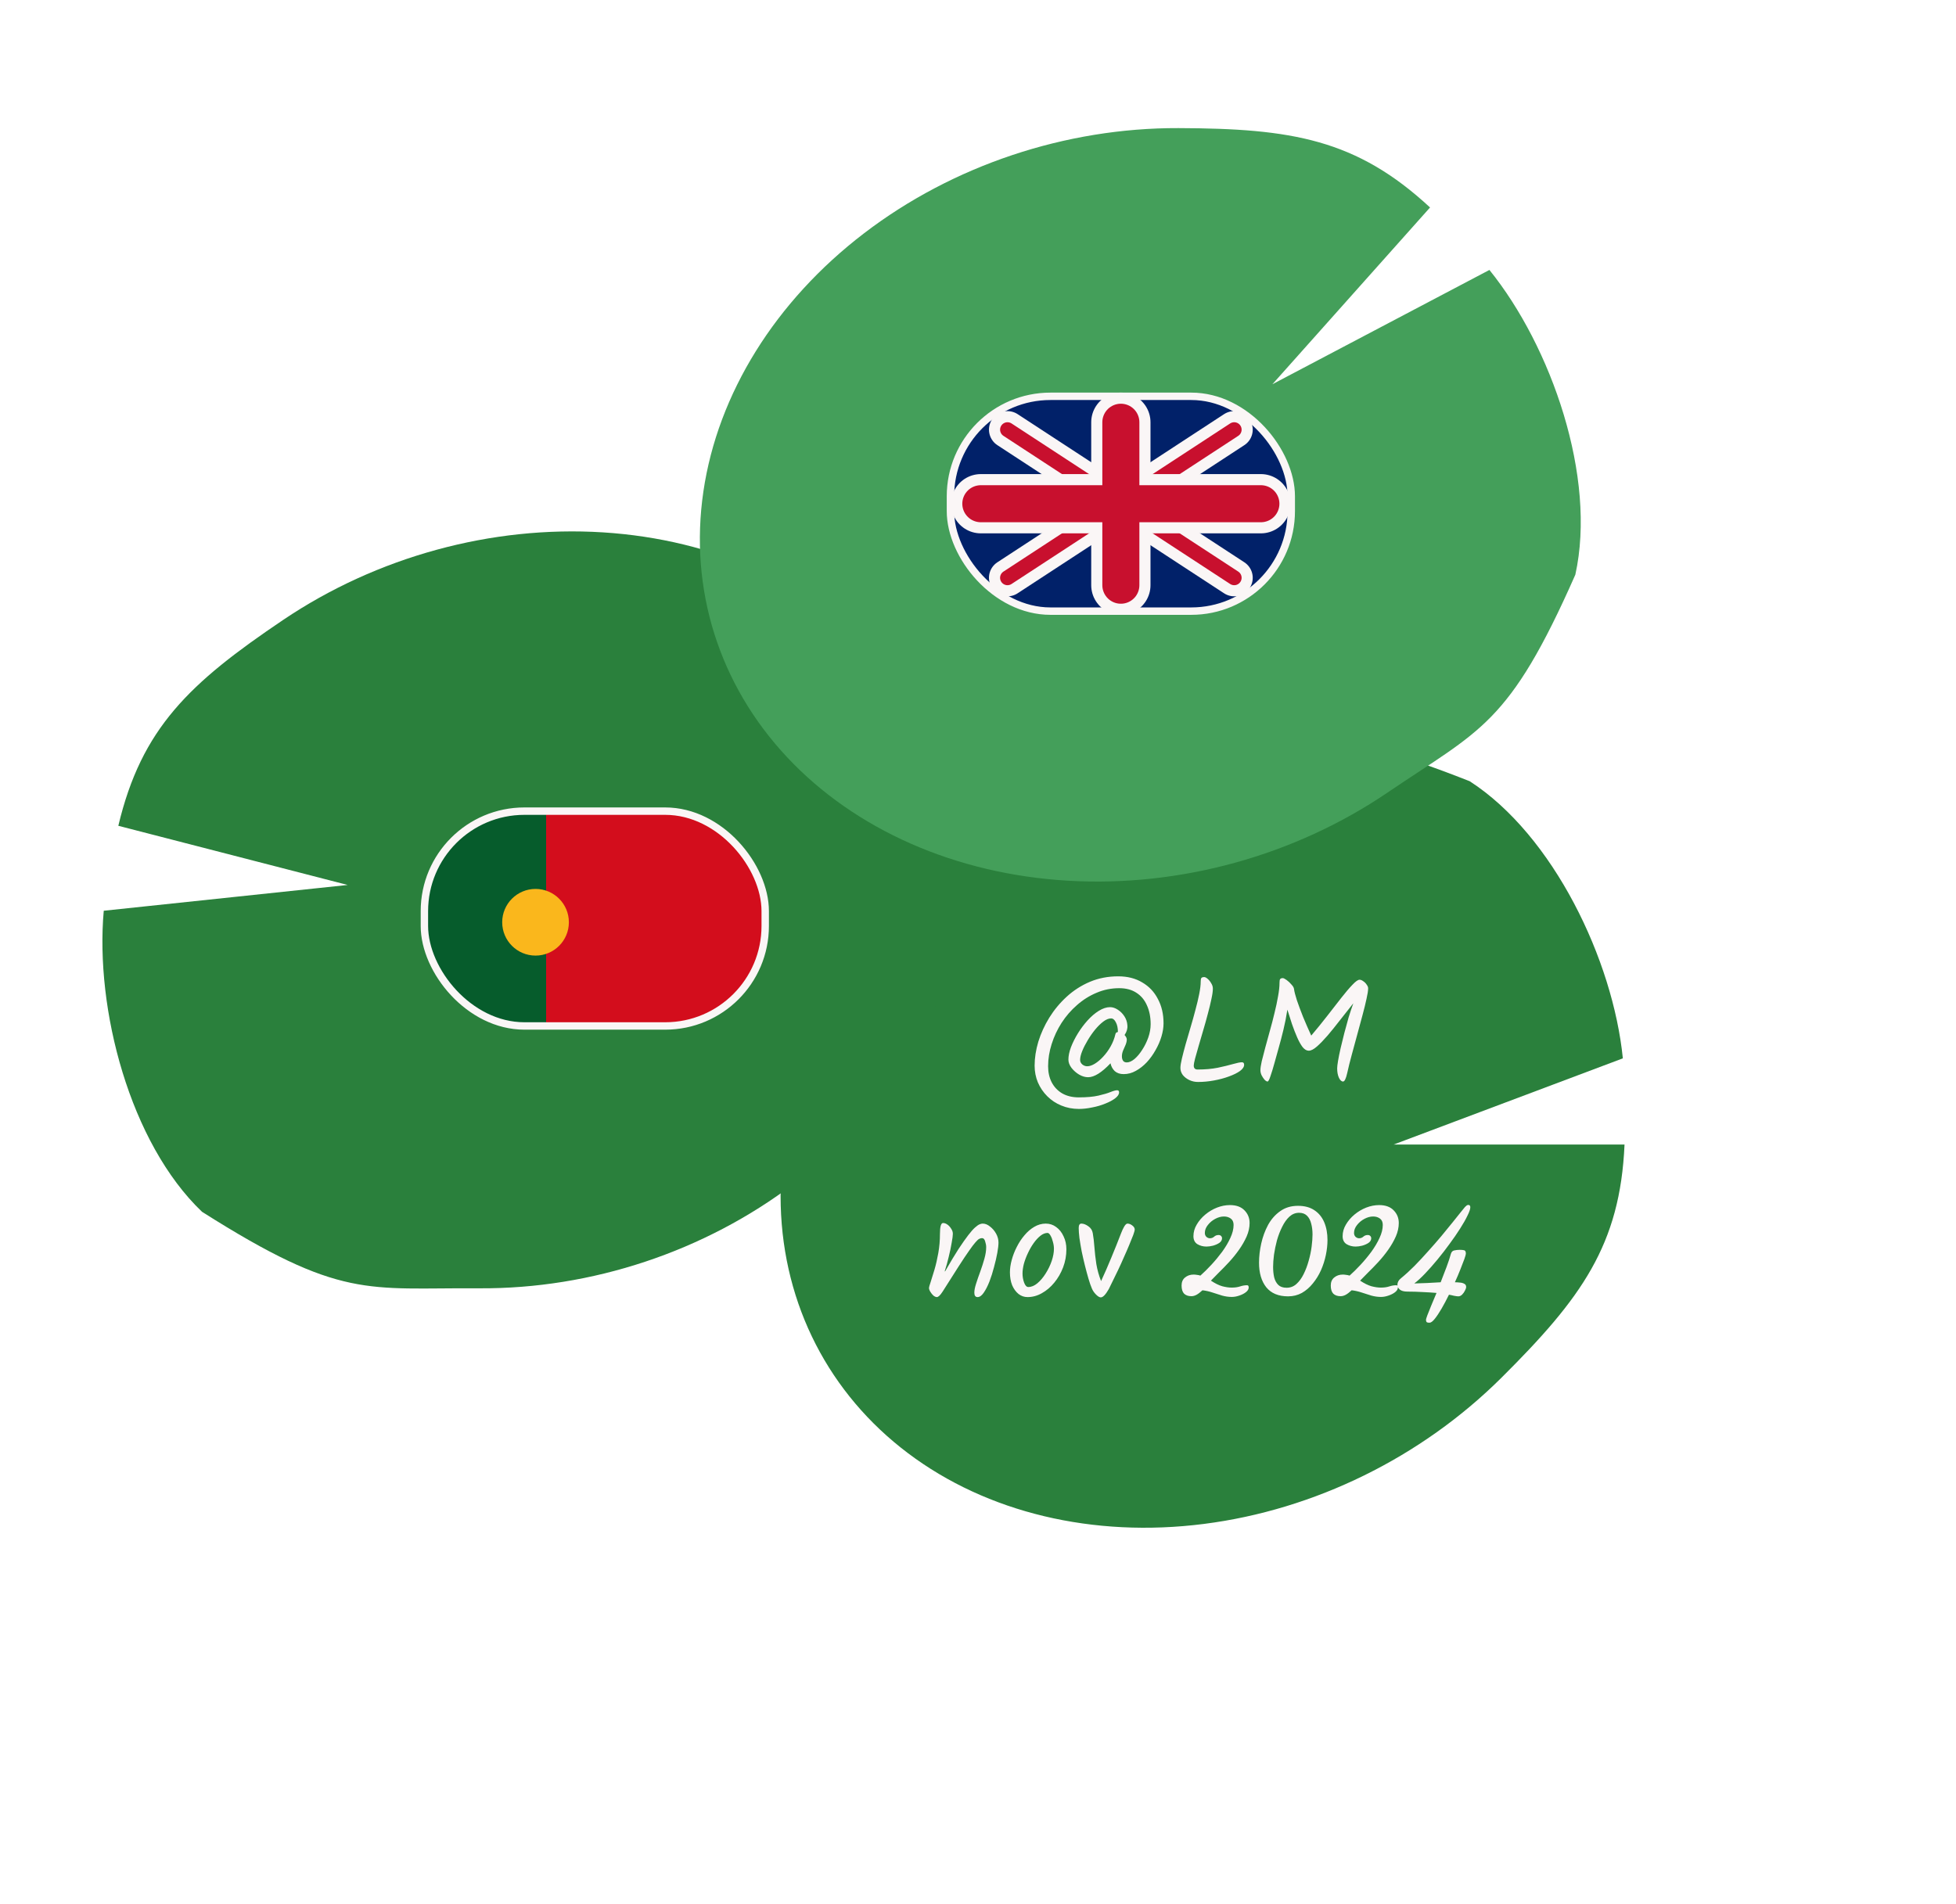 <svg width="264" height="257" viewBox="0 0 264 257" fill="none" xmlns="http://www.w3.org/2000/svg">
<g filter="url(#filter0_d_75_860)">
<path d="M219.034 138.872C217.709 125.623 209.667 108.756 198.359 101.458C177.692 93.309 174.581 95.595 159.659 98.358C144.737 101.122 130.73 108.967 120.599 120.236C110.468 131.505 105.008 145.313 105.374 158.739C105.74 172.166 111.904 184.159 122.561 192.181C133.218 200.203 147.533 203.626 162.478 201.724C177.423 199.823 191.826 192.748 202.642 181.994C213.457 171.241 218.669 164.053 219.262 150.504L188.108 150.504L219.034 138.872Z" fill="#2A803C"/>
</g>
<g filter="url(#filter1_d_75_860)">
<path d="M14.004 118.946C12.81 132.207 17.533 150.287 27.264 159.584C46.027 171.479 49.513 169.819 64.688 169.915C79.863 170.011 95.097 164.943 107.169 155.784C119.241 146.624 127.203 134.092 129.371 120.836C131.54 107.58 127.745 94.642 118.789 84.756C109.834 74.871 96.419 68.814 81.383 67.867C66.348 66.92 50.869 71.157 38.223 79.682C25.576 88.206 19.104 94.284 15.97 107.479L46.922 115.466L14.004 118.946Z" fill="#2A803C"/>
</g>
<g filter="url(#filter2_d_75_860)">
<path d="M201.026 32.441C209.398 42.795 215.533 60.446 212.621 73.585C203.649 93.909 199.83 94.469 187.274 102.993C174.719 111.516 159.241 115.783 144.114 114.889C128.987 113.996 115.398 108.012 106.22 98.205C97.042 88.398 92.996 75.535 94.937 62.339C96.878 49.142 104.654 36.645 116.62 27.492C128.586 18.338 143.804 13.246 159.056 13.293C174.307 13.339 183.067 14.787 193.013 24.007L171.739 47.867L201.026 32.441Z" fill="#449F5A"/>
</g>
<path d="M145.622 149.7C144.769 149.7 143.976 149.547 143.242 149.24C142.522 148.947 141.889 148.527 141.342 147.98C140.809 147.447 140.389 146.827 140.082 146.12C139.789 145.413 139.642 144.66 139.642 143.86C139.642 142.82 139.809 141.74 140.142 140.62C140.489 139.5 140.982 138.42 141.622 137.38C142.276 136.327 143.062 135.38 143.982 134.54C144.902 133.7 145.942 133.033 147.102 132.54C148.276 132.047 149.549 131.8 150.922 131.8C152.176 131.8 153.256 132.073 154.162 132.62C155.082 133.153 155.789 133.9 156.282 134.86C156.789 135.807 157.042 136.9 157.042 138.14C157.042 138.7 156.949 139.293 156.762 139.92C156.576 140.547 156.309 141.16 155.962 141.76C155.629 142.36 155.236 142.907 154.782 143.4C154.329 143.88 153.836 144.267 153.302 144.56C152.782 144.853 152.236 145 151.662 145C151.169 145 150.769 144.867 150.462 144.6C150.169 144.32 149.976 143.967 149.882 143.54C148.696 144.793 147.689 145.42 146.862 145.42C146.462 145.42 146.056 145.3 145.642 145.06C145.242 144.82 144.902 144.52 144.622 144.16C144.342 143.787 144.202 143.413 144.202 143.04C144.202 142.547 144.316 141.993 144.542 141.38C144.782 140.753 145.096 140.127 145.482 139.5C145.869 138.873 146.302 138.293 146.782 137.76C147.276 137.213 147.782 136.78 148.302 136.46C148.836 136.127 149.342 135.96 149.822 135.96C150.169 135.96 150.516 136.073 150.862 136.3C151.222 136.527 151.522 136.827 151.762 137.2C152.002 137.573 152.136 137.98 152.162 138.42C152.202 138.86 152.076 139.293 151.782 139.72C151.982 139.947 152.082 140.147 152.082 140.32C152.082 140.533 152.029 140.773 151.922 141.04C151.816 141.293 151.702 141.553 151.582 141.82C151.476 142.087 151.422 142.347 151.422 142.6C151.422 142.84 151.476 143.04 151.582 143.2C151.689 143.347 151.856 143.42 152.082 143.42C152.402 143.42 152.749 143.267 153.122 142.96C153.496 142.64 153.842 142.227 154.162 141.72C154.496 141.213 154.769 140.66 154.982 140.06C155.196 139.447 155.302 138.847 155.302 138.26C155.302 137.3 155.136 136.453 154.802 135.72C154.482 134.987 154.009 134.42 153.382 134.02C152.756 133.607 151.982 133.4 151.062 133.4C149.982 133.4 148.962 133.607 148.002 134.02C147.042 134.42 146.162 134.973 145.362 135.68C144.562 136.373 143.869 137.173 143.282 138.08C142.709 138.973 142.262 139.927 141.942 140.94C141.622 141.94 141.462 142.94 141.462 143.94C141.462 144.753 141.622 145.473 141.942 146.1C142.276 146.74 142.749 147.24 143.362 147.6C143.989 147.96 144.736 148.14 145.602 148.14C146.682 148.14 147.569 148.06 148.262 147.9C148.956 147.74 149.496 147.58 149.882 147.42C150.282 147.26 150.582 147.18 150.782 147.18C150.956 147.18 151.042 147.273 151.042 147.46C151.042 147.727 150.869 147.993 150.522 148.26C150.176 148.527 149.729 148.767 149.182 148.98C148.636 149.207 148.042 149.38 147.402 149.5C146.776 149.633 146.182 149.7 145.622 149.7ZM146.742 143.94C147.049 143.94 147.389 143.827 147.762 143.6C148.136 143.373 148.509 143.06 148.882 142.66C149.269 142.247 149.609 141.78 149.902 141.26C150.196 140.74 150.409 140.193 150.542 139.62C150.582 139.433 150.696 139.333 150.882 139.32C150.882 138.773 150.789 138.333 150.602 138C150.429 137.653 150.216 137.48 149.962 137.48C149.642 137.48 149.296 137.62 148.922 137.9C148.549 138.18 148.176 138.547 147.802 139C147.442 139.44 147.109 139.92 146.802 140.44C146.496 140.947 146.249 141.433 146.062 141.9C145.876 142.367 145.782 142.76 145.782 143.08C145.782 143.32 145.882 143.527 146.082 143.7C146.282 143.86 146.502 143.94 146.742 143.94ZM161.699 146.06C161.273 146.06 160.879 145.973 160.519 145.8C160.159 145.627 159.866 145.4 159.639 145.12C159.426 144.827 159.319 144.507 159.319 144.16C159.319 143.88 159.386 143.46 159.519 142.9C159.653 142.34 159.819 141.7 160.019 140.98C160.233 140.26 160.453 139.507 160.679 138.72C160.919 137.92 161.139 137.133 161.339 136.36C161.553 135.573 161.726 134.847 161.859 134.18C161.993 133.513 162.059 132.953 162.059 132.5C162.059 132.287 162.086 132.133 162.139 132.04C162.206 131.947 162.339 131.9 162.539 131.9C162.659 131.9 162.813 131.98 162.999 132.14C163.186 132.3 163.346 132.5 163.479 132.74C163.626 132.967 163.699 133.207 163.699 133.46C163.699 133.807 163.633 134.28 163.499 134.88C163.379 135.467 163.219 136.127 163.019 136.86C162.833 137.58 162.626 138.32 162.399 139.08C162.186 139.827 161.979 140.533 161.779 141.2C161.593 141.867 161.433 142.433 161.299 142.9C161.179 143.367 161.119 143.68 161.119 143.84C161.119 144.2 161.293 144.38 161.639 144.38C162.653 144.38 163.559 144.3 164.359 144.14C165.173 143.967 165.859 143.8 166.419 143.64C166.979 143.48 167.379 143.4 167.619 143.4C167.819 143.4 167.919 143.513 167.919 143.74C167.919 144.02 167.733 144.3 167.359 144.58C166.986 144.847 166.486 145.093 165.859 145.32C165.246 145.547 164.573 145.727 163.839 145.86C163.119 145.993 162.406 146.06 161.699 146.06ZM171.077 146C170.971 146 170.837 145.92 170.677 145.76C170.531 145.587 170.397 145.387 170.277 145.16C170.171 144.92 170.117 144.693 170.117 144.48C170.117 144.2 170.177 143.793 170.297 143.26C170.431 142.727 170.591 142.107 170.777 141.4C170.977 140.68 171.184 139.927 171.397 139.14C171.624 138.34 171.831 137.547 172.017 136.76C172.217 135.96 172.377 135.207 172.497 134.5C172.631 133.793 172.697 133.173 172.697 132.64C172.697 132.413 172.724 132.26 172.777 132.18C172.844 132.087 172.964 132.04 173.137 132.04C173.244 132.04 173.417 132.127 173.657 132.3C173.897 132.473 174.117 132.68 174.317 132.92C174.531 133.147 174.644 133.353 174.657 133.54C174.697 133.86 174.824 134.353 175.037 135.02C175.264 135.687 175.544 136.44 175.877 137.28C176.224 138.12 176.591 138.96 176.977 139.8C177.724 138.92 178.444 138.033 179.137 137.14C179.831 136.247 180.464 135.433 181.037 134.7C181.611 133.967 182.111 133.38 182.537 132.94C182.964 132.487 183.284 132.26 183.497 132.26C183.657 132.26 183.824 132.327 183.997 132.46C184.184 132.58 184.337 132.733 184.457 132.92C184.591 133.093 184.657 133.26 184.657 133.42C184.657 133.727 184.584 134.2 184.437 134.84C184.304 135.467 184.124 136.2 183.897 137.04C183.671 137.88 183.431 138.767 183.177 139.7C182.924 140.62 182.677 141.527 182.437 142.42C182.197 143.3 181.997 144.107 181.837 144.84C181.664 145.613 181.477 146 181.277 146C181.064 146 180.877 145.833 180.717 145.5C180.557 145.153 180.477 144.727 180.477 144.22C180.477 144.007 180.517 143.667 180.597 143.2C180.677 142.72 180.791 142.16 180.937 141.52C181.084 140.88 181.251 140.2 181.437 139.48C181.624 138.76 181.817 138.053 182.017 137.36C182.231 136.667 182.444 136.027 182.657 135.44C182.044 136.2 181.444 136.96 180.857 137.72C180.271 138.48 179.711 139.173 179.177 139.8C178.644 140.413 178.164 140.907 177.737 141.28C177.311 141.653 176.944 141.84 176.637 141.84C176.357 141.84 176.084 141.68 175.817 141.36C175.564 141.027 175.317 140.587 175.077 140.04C174.837 139.493 174.604 138.893 174.377 138.24C174.164 137.587 173.957 136.94 173.757 136.3C173.611 137.247 173.431 138.16 173.217 139.04C173.004 139.92 172.791 140.733 172.577 141.48C172.377 142.227 172.197 142.873 172.037 143.42C171.837 144.153 171.651 144.767 171.477 145.26C171.317 145.753 171.184 146 171.077 146ZM126.445 175.1C126.312 175.1 126.158 175.033 125.985 174.9C125.825 174.753 125.685 174.58 125.565 174.38C125.445 174.18 125.385 174.007 125.385 173.86C125.385 173.767 125.458 173.507 125.605 173.08C125.752 172.64 125.925 172.08 126.125 171.4C126.325 170.72 126.498 169.967 126.645 169.14C126.792 168.3 126.865 167.44 126.865 166.56C126.865 165.587 127.005 165.1 127.285 165.1C127.485 165.1 127.685 165.173 127.885 165.32C128.085 165.467 128.252 165.653 128.385 165.88C128.532 166.093 128.605 166.32 128.605 166.56C128.605 166.8 128.552 167.207 128.445 167.78C128.352 168.353 128.218 168.987 128.045 169.68C127.885 170.36 127.705 171.007 127.505 171.62H127.565C128.258 170.407 128.858 169.407 129.365 168.62C129.885 167.833 130.325 167.207 130.685 166.74C131.045 166.273 131.345 165.933 131.585 165.72C131.838 165.493 132.045 165.347 132.205 165.28C132.365 165.213 132.505 165.18 132.625 165.18C132.972 165.18 133.305 165.313 133.625 165.58C133.958 165.833 134.232 166.153 134.445 166.54C134.658 166.927 134.765 167.327 134.765 167.74C134.765 168.073 134.712 168.54 134.605 169.14C134.498 169.727 134.352 170.36 134.165 171.04C133.992 171.72 133.785 172.373 133.545 173C133.305 173.613 133.045 174.12 132.765 174.52C132.498 174.907 132.225 175.1 131.945 175.1C131.652 175.1 131.505 174.9 131.505 174.5C131.505 174.18 131.585 173.773 131.745 173.28C131.905 172.773 132.092 172.233 132.305 171.66C132.518 171.073 132.705 170.493 132.865 169.92C133.025 169.347 133.105 168.827 133.105 168.36C133.105 168.12 133.058 167.86 132.965 167.58C132.885 167.287 132.745 167.14 132.545 167.14C132.425 167.14 132.298 167.173 132.165 167.24C132.032 167.307 131.858 167.467 131.645 167.72C131.432 167.96 131.145 168.34 130.785 168.86C130.425 169.367 129.958 170.067 129.385 170.96C128.812 171.853 128.092 172.987 127.225 174.36C127.052 174.627 126.898 174.82 126.765 174.94C126.645 175.047 126.538 175.1 126.445 175.1ZM138.689 175.1C138.236 175.1 137.829 174.96 137.469 174.68C137.109 174.387 136.822 173.993 136.609 173.5C136.409 172.993 136.309 172.413 136.309 171.76C136.309 171.24 136.389 170.687 136.549 170.1C136.709 169.5 136.936 168.913 137.229 168.34C137.522 167.753 137.869 167.227 138.269 166.76C138.669 166.28 139.109 165.9 139.589 165.62C140.082 165.327 140.602 165.18 141.149 165.18C141.669 165.18 142.136 165.333 142.549 165.64C142.976 165.947 143.309 166.367 143.549 166.9C143.802 167.42 143.929 168 143.929 168.64C143.929 169.493 143.782 170.307 143.489 171.08C143.196 171.853 142.796 172.547 142.289 173.16C141.796 173.76 141.236 174.233 140.609 174.58C139.996 174.927 139.356 175.1 138.689 175.1ZM138.789 173.74C139.202 173.74 139.609 173.573 140.009 173.24C140.422 172.893 140.796 172.453 141.129 171.92C141.476 171.373 141.749 170.807 141.949 170.22C142.149 169.62 142.249 169.073 142.249 168.58C142.249 168.273 142.202 167.96 142.109 167.64C142.029 167.307 141.922 167.027 141.789 166.8C141.656 166.56 141.522 166.44 141.389 166.44C141.069 166.44 140.749 166.567 140.429 166.82C140.109 167.073 139.802 167.407 139.509 167.82C139.216 168.233 138.956 168.687 138.729 169.18C138.502 169.66 138.322 170.14 138.189 170.62C138.069 171.1 138.009 171.533 138.009 171.92C138.009 172.347 138.082 172.76 138.229 173.16C138.376 173.547 138.562 173.74 138.789 173.74ZM148.572 175.14C148.398 175.14 148.185 175.013 147.932 174.76C147.678 174.507 147.492 174.233 147.372 173.94C147.225 173.607 147.072 173.167 146.912 172.62C146.752 172.073 146.592 171.48 146.432 170.84C146.272 170.2 146.125 169.56 145.992 168.92C145.872 168.28 145.772 167.687 145.692 167.14C145.625 166.58 145.592 166.127 145.592 165.78C145.592 165.38 145.712 165.18 145.952 165.18C146.245 165.18 146.558 165.3 146.892 165.54C147.225 165.767 147.425 166.08 147.492 166.48C147.585 167 147.658 167.627 147.712 168.36C147.765 169.08 147.852 169.84 147.972 170.64C148.105 171.427 148.318 172.193 148.612 172.94C149.078 171.94 149.538 170.887 149.992 169.78C150.458 168.66 150.898 167.56 151.312 166.48C151.445 166.133 151.585 165.833 151.732 165.58C151.892 165.313 152.038 165.18 152.172 165.18C152.398 165.18 152.618 165.267 152.832 165.44C153.045 165.6 153.152 165.78 153.152 165.98C153.152 166.1 153.085 166.347 152.952 166.72C152.818 167.08 152.638 167.527 152.412 168.06C152.198 168.58 151.958 169.133 151.692 169.72C151.438 170.307 151.178 170.88 150.912 171.44C150.645 172 150.398 172.507 150.172 172.96C149.958 173.413 149.785 173.767 149.652 174.02C149.225 174.767 148.865 175.14 148.572 175.14ZM166.257 175.08C165.83 175.08 165.397 175.02 164.957 174.9C164.517 174.767 164.077 174.627 163.637 174.48C163.197 174.333 162.75 174.233 162.297 174.18C161.977 174.473 161.703 174.68 161.477 174.8C161.25 174.92 161.023 174.98 160.797 174.98C160.383 174.98 160.057 174.867 159.817 174.64C159.59 174.4 159.477 174.033 159.477 173.54C159.477 173.073 159.63 172.713 159.937 172.46C160.257 172.193 160.643 172.06 161.097 172.06C161.243 172.06 161.39 172.073 161.537 172.1C161.697 172.113 161.857 172.147 162.017 172.2C162.483 171.787 162.977 171.3 163.497 170.74C164.017 170.18 164.503 169.593 164.957 168.98C165.41 168.353 165.777 167.733 166.057 167.12C166.35 166.493 166.497 165.907 166.497 165.36C166.497 164.973 166.37 164.687 166.117 164.5C165.863 164.313 165.557 164.22 165.197 164.22C164.81 164.22 164.417 164.327 164.017 164.54C163.617 164.753 163.283 165.033 163.017 165.38C162.75 165.713 162.617 166.067 162.617 166.44C162.617 166.653 162.683 166.827 162.817 166.96C162.963 167.093 163.123 167.16 163.297 167.16C163.523 167.16 163.717 167.087 163.877 166.94C164.037 166.793 164.237 166.72 164.477 166.72C164.623 166.72 164.737 166.767 164.817 166.86C164.897 166.94 164.937 167.04 164.937 167.16C164.937 167.4 164.817 167.607 164.577 167.78C164.337 167.94 164.05 168.067 163.717 168.16C163.397 168.24 163.103 168.28 162.837 168.28C162.383 168.28 161.977 168.173 161.617 167.96C161.257 167.733 161.077 167.373 161.077 166.88C161.077 166.333 161.223 165.813 161.517 165.32C161.81 164.813 162.197 164.36 162.677 163.96C163.157 163.56 163.683 163.247 164.257 163.02C164.843 162.793 165.423 162.68 165.997 162.68C166.863 162.68 167.523 162.92 167.977 163.4C168.43 163.867 168.657 164.433 168.657 165.1C168.657 165.7 168.523 166.307 168.257 166.92C167.99 167.52 167.65 168.113 167.237 168.7C166.823 169.287 166.377 169.84 165.897 170.36C165.417 170.88 164.957 171.353 164.517 171.78C164.09 172.207 163.73 172.573 163.437 172.88C163.997 173.253 164.51 173.507 164.977 173.64C165.443 173.76 165.863 173.82 166.237 173.82C166.677 173.82 167.057 173.767 167.377 173.66C167.697 173.553 168.01 173.5 168.317 173.5C168.463 173.5 168.537 173.6 168.537 173.8C168.537 174.027 168.41 174.24 168.157 174.44C167.917 174.627 167.617 174.78 167.257 174.9C166.91 175.02 166.577 175.08 166.257 175.08ZM173.85 175C172.556 175 171.576 174.593 170.91 173.78C170.256 172.953 169.93 171.847 169.93 170.46C169.93 169.62 170.03 168.753 170.23 167.86C170.43 166.967 170.736 166.133 171.15 165.36C171.576 164.587 172.123 163.967 172.79 163.5C173.456 163.02 174.256 162.78 175.19 162.78C176.083 162.78 176.823 162.98 177.41 163.38C177.996 163.767 178.436 164.307 178.73 165C179.023 165.693 179.17 166.493 179.17 167.4C179.17 168.04 179.096 168.713 178.95 169.42C178.803 170.127 178.583 170.813 178.29 171.48C177.996 172.133 177.63 172.727 177.19 173.26C176.763 173.793 176.27 174.22 175.71 174.54C175.15 174.847 174.53 175 173.85 175ZM173.65 173.84C174.156 173.84 174.596 173.673 174.97 173.34C175.356 172.993 175.683 172.547 175.95 172C176.23 171.44 176.456 170.84 176.63 170.2C176.816 169.547 176.95 168.907 177.03 168.28C177.11 167.653 177.15 167.107 177.15 166.64C177.15 166.107 177.09 165.62 176.97 165.18C176.863 164.74 176.676 164.387 176.41 164.12C176.143 163.853 175.783 163.72 175.33 163.72C174.85 163.72 174.416 163.893 174.03 164.24C173.656 164.587 173.33 165.047 173.05 165.62C172.77 166.18 172.536 166.787 172.35 167.44C172.176 168.093 172.043 168.74 171.95 169.38C171.87 170.007 171.83 170.553 171.83 171.02C171.83 171.527 171.876 171.993 171.97 172.42C172.076 172.847 172.263 173.193 172.53 173.46C172.796 173.713 173.17 173.84 173.65 173.84ZM186.393 175.08C185.967 175.08 185.533 175.02 185.093 174.9C184.653 174.767 184.213 174.627 183.773 174.48C183.333 174.333 182.887 174.233 182.433 174.18C182.113 174.473 181.84 174.68 181.613 174.8C181.387 174.92 181.16 174.98 180.933 174.98C180.52 174.98 180.193 174.867 179.953 174.64C179.727 174.4 179.613 174.033 179.613 173.54C179.613 173.073 179.767 172.713 180.073 172.46C180.393 172.193 180.78 172.06 181.233 172.06C181.38 172.06 181.527 172.073 181.673 172.1C181.833 172.113 181.993 172.147 182.153 172.2C182.62 171.787 183.113 171.3 183.633 170.74C184.153 170.18 184.64 169.593 185.093 168.98C185.547 168.353 185.913 167.733 186.193 167.12C186.487 166.493 186.633 165.907 186.633 165.36C186.633 164.973 186.507 164.687 186.253 164.5C186 164.313 185.693 164.22 185.333 164.22C184.947 164.22 184.553 164.327 184.153 164.54C183.753 164.753 183.42 165.033 183.153 165.38C182.887 165.713 182.753 166.067 182.753 166.44C182.753 166.653 182.82 166.827 182.953 166.96C183.1 167.093 183.26 167.16 183.433 167.16C183.66 167.16 183.853 167.087 184.013 166.94C184.173 166.793 184.373 166.72 184.613 166.72C184.76 166.72 184.873 166.767 184.953 166.86C185.033 166.94 185.073 167.04 185.073 167.16C185.073 167.4 184.953 167.607 184.713 167.78C184.473 167.94 184.187 168.067 183.853 168.16C183.533 168.24 183.24 168.28 182.973 168.28C182.52 168.28 182.113 168.173 181.753 167.96C181.393 167.733 181.213 167.373 181.213 166.88C181.213 166.333 181.36 165.813 181.653 165.32C181.947 164.813 182.333 164.36 182.813 163.96C183.293 163.56 183.82 163.247 184.393 163.02C184.98 162.793 185.56 162.68 186.133 162.68C187 162.68 187.66 162.92 188.113 163.4C188.567 163.867 188.793 164.433 188.793 165.1C188.793 165.7 188.66 166.307 188.393 166.92C188.127 167.52 187.787 168.113 187.373 168.7C186.96 169.287 186.513 169.84 186.033 170.36C185.553 170.88 185.093 171.353 184.653 171.78C184.227 172.207 183.867 172.573 183.573 172.88C184.133 173.253 184.647 173.507 185.113 173.64C185.58 173.76 186 173.82 186.373 173.82C186.813 173.82 187.193 173.767 187.513 173.66C187.833 173.553 188.147 173.5 188.453 173.5C188.6 173.5 188.673 173.6 188.673 173.8C188.673 174.027 188.547 174.24 188.293 174.44C188.053 174.627 187.753 174.78 187.393 174.9C187.047 175.02 186.713 175.08 186.393 175.08ZM192.946 178.56C192.706 178.56 192.566 178.52 192.526 178.44C192.486 178.373 192.466 178.273 192.466 178.14C192.466 178.087 192.526 177.893 192.646 177.56C192.78 177.227 192.953 176.793 193.166 176.26C193.393 175.74 193.633 175.167 193.886 174.54C193.273 174.487 192.64 174.447 191.986 174.42C191.333 174.38 190.666 174.36 189.986 174.36C189.493 174.36 189.14 174.267 188.926 174.08C188.713 173.893 188.606 173.687 188.606 173.46C188.606 173.113 188.766 172.813 189.086 172.56C189.673 172.08 190.28 171.527 190.906 170.9C191.533 170.26 192.153 169.593 192.766 168.9C193.393 168.207 193.986 167.527 194.546 166.86C195.106 166.18 195.613 165.56 196.066 165C196.52 164.427 196.893 163.96 197.186 163.6C197.48 163.227 197.66 163.007 197.726 162.94C197.806 162.86 197.88 162.793 197.946 162.74C198.013 162.687 198.093 162.66 198.186 162.66C198.36 162.66 198.446 162.767 198.446 162.98C198.446 163.22 198.32 163.593 198.066 164.1C197.826 164.607 197.493 165.193 197.066 165.86C196.653 166.513 196.18 167.2 195.646 167.92C195.126 168.64 194.58 169.347 194.006 170.04C193.446 170.72 192.893 171.347 192.346 171.92C191.813 172.48 191.326 172.927 190.886 173.26C191.433 173.247 192.013 173.227 192.626 173.2C193.253 173.16 193.86 173.127 194.446 173.1C194.726 172.393 194.993 171.7 195.246 171.02C195.5 170.34 195.693 169.753 195.826 169.26C195.906 168.993 196.06 168.84 196.286 168.8C196.526 168.747 196.766 168.72 197.006 168.72C197.273 168.72 197.48 168.74 197.626 168.78C197.773 168.82 197.846 168.973 197.846 169.24C197.846 169.333 197.78 169.573 197.646 169.96C197.513 170.333 197.333 170.8 197.106 171.36C196.893 171.907 196.646 172.487 196.366 173.1C196.58 173.1 196.8 173.113 197.026 173.14C197.266 173.153 197.466 173.207 197.626 173.3C197.8 173.38 197.886 173.527 197.886 173.74C197.886 173.86 197.833 174.02 197.726 174.22C197.633 174.42 197.506 174.6 197.346 174.76C197.186 174.92 197.013 175 196.826 175C196.693 175 196.493 174.973 196.226 174.92C195.973 174.853 195.753 174.807 195.566 174.78C195.233 175.46 194.9 176.087 194.566 176.66C194.233 177.233 193.926 177.693 193.646 178.04C193.366 178.387 193.133 178.56 192.946 178.56Z" fill="#FAF6F6"/>
<rect x="57.281" y="109.5" width="46" height="29" rx="13.5" fill="url(#paint0_linear_75_860)" stroke="#FAF6F6"/>
<circle cx="72.281" cy="124.5" r="4.5" fill="#FAB71C"/>
<rect x="128.281" y="53.5" width="46" height="29" rx="13.5" fill="#012169" stroke="#FAF6F6"/>
<path d="M135.98 78L166.58 58" stroke="#FAF6F6" stroke-width="5" stroke-linecap="round"/>
<path d="M166.581 78L135.981 58" stroke="#FAF6F6" stroke-width="5" stroke-linecap="round"/>
<path d="M166.581 78L135.981 58" stroke="#C8102E" stroke-width="2" stroke-linecap="round"/>
<path d="M135.98 78L166.58 58" stroke="#C8102E" stroke-width="2" stroke-linecap="round"/>
<path d="M132.381 68L170.181 68" stroke="#FAF6F6" stroke-width="8" stroke-linecap="round"/>
<path d="M151.281 79L151.281 57" stroke="#FAF6F6" stroke-width="8" stroke-linecap="round"/>
<path d="M151.281 79L151.281 57" stroke="#C8102E" stroke-width="5" stroke-linecap="round"/>
<path d="M132.381 68L170.181 68" stroke="#C8102E" stroke-width="5" stroke-linecap="round"/>
<defs>
<filter id="filter0_d_75_860" x="101.357" y="95.81" width="121.906" height="114.427" filterUnits="userSpaceOnUse" color-interpolation-filters="sRGB">
<feFlood flood-opacity="0" result="BackgroundImageFix"/>
<feColorMatrix in="SourceAlpha" type="matrix" values="0 0 0 0 0 0 0 0 0 0 0 0 0 0 0 0 0 0 127 0" result="hardAlpha"/>
<feOffset dy="4"/>
<feGaussianBlur stdDeviation="2"/>
<feComposite in2="hardAlpha" operator="out"/>
<feColorMatrix type="matrix" values="0 0 0 0 0.393 0 0 0 0 0.075 0 0 0 0 0.303 0 0 0 0.25 0"/>
<feBlend mode="normal" in2="BackgroundImageFix" result="effect1_dropShadow_75_860"/>
<feBlend mode="normal" in="SourceGraphic" in2="effect1_dropShadow_75_860" result="shape"/>
</filter>
<filter id="filter1_d_75_860" x="9.823" y="67.737" width="124.145" height="110.209" filterUnits="userSpaceOnUse" color-interpolation-filters="sRGB">
<feFlood flood-opacity="0" result="BackgroundImageFix"/>
<feColorMatrix in="SourceAlpha" type="matrix" values="0 0 0 0 0 0 0 0 0 0 0 0 0 0 0 0 0 0 127 0" result="hardAlpha"/>
<feOffset dy="4"/>
<feGaussianBlur stdDeviation="2"/>
<feComposite in2="hardAlpha" operator="out"/>
<feColorMatrix type="matrix" values="0 0 0 0 0.393 0 0 0 0 0.075 0 0 0 0 0.303 0 0 0 0.25 0"/>
<feBlend mode="normal" in2="BackgroundImageFix" result="effect1_dropShadow_75_860"/>
<feBlend mode="normal" in="SourceGraphic" in2="effect1_dropShadow_75_860" result="shape"/>
</filter>
<filter id="filter2_d_75_860" x="90.461" y="13.292" width="126.895" height="109.714" filterUnits="userSpaceOnUse" color-interpolation-filters="sRGB">
<feFlood flood-opacity="0" result="BackgroundImageFix"/>
<feColorMatrix in="SourceAlpha" type="matrix" values="0 0 0 0 0 0 0 0 0 0 0 0 0 0 0 0 0 0 127 0" result="hardAlpha"/>
<feOffset dy="4"/>
<feGaussianBlur stdDeviation="2"/>
<feComposite in2="hardAlpha" operator="out"/>
<feColorMatrix type="matrix" values="0 0 0 0 0.393 0 0 0 0 0.075 0 0 0 0 0.303 0 0 0 0.25 0"/>
<feBlend mode="normal" in2="BackgroundImageFix" result="effect1_dropShadow_75_860"/>
<feBlend mode="normal" in="SourceGraphic" in2="effect1_dropShadow_75_860" result="shape"/>
</filter>
<linearGradient id="paint0_linear_75_860" x1="56.781" y1="124" x2="103.781" y2="124" gradientUnits="userSpaceOnUse">
<stop offset="0.36" stop-color="#065C2C"/>
<stop offset="0.36" stop-color="#D30D1C"/>
</linearGradient>
</defs>
</svg>
